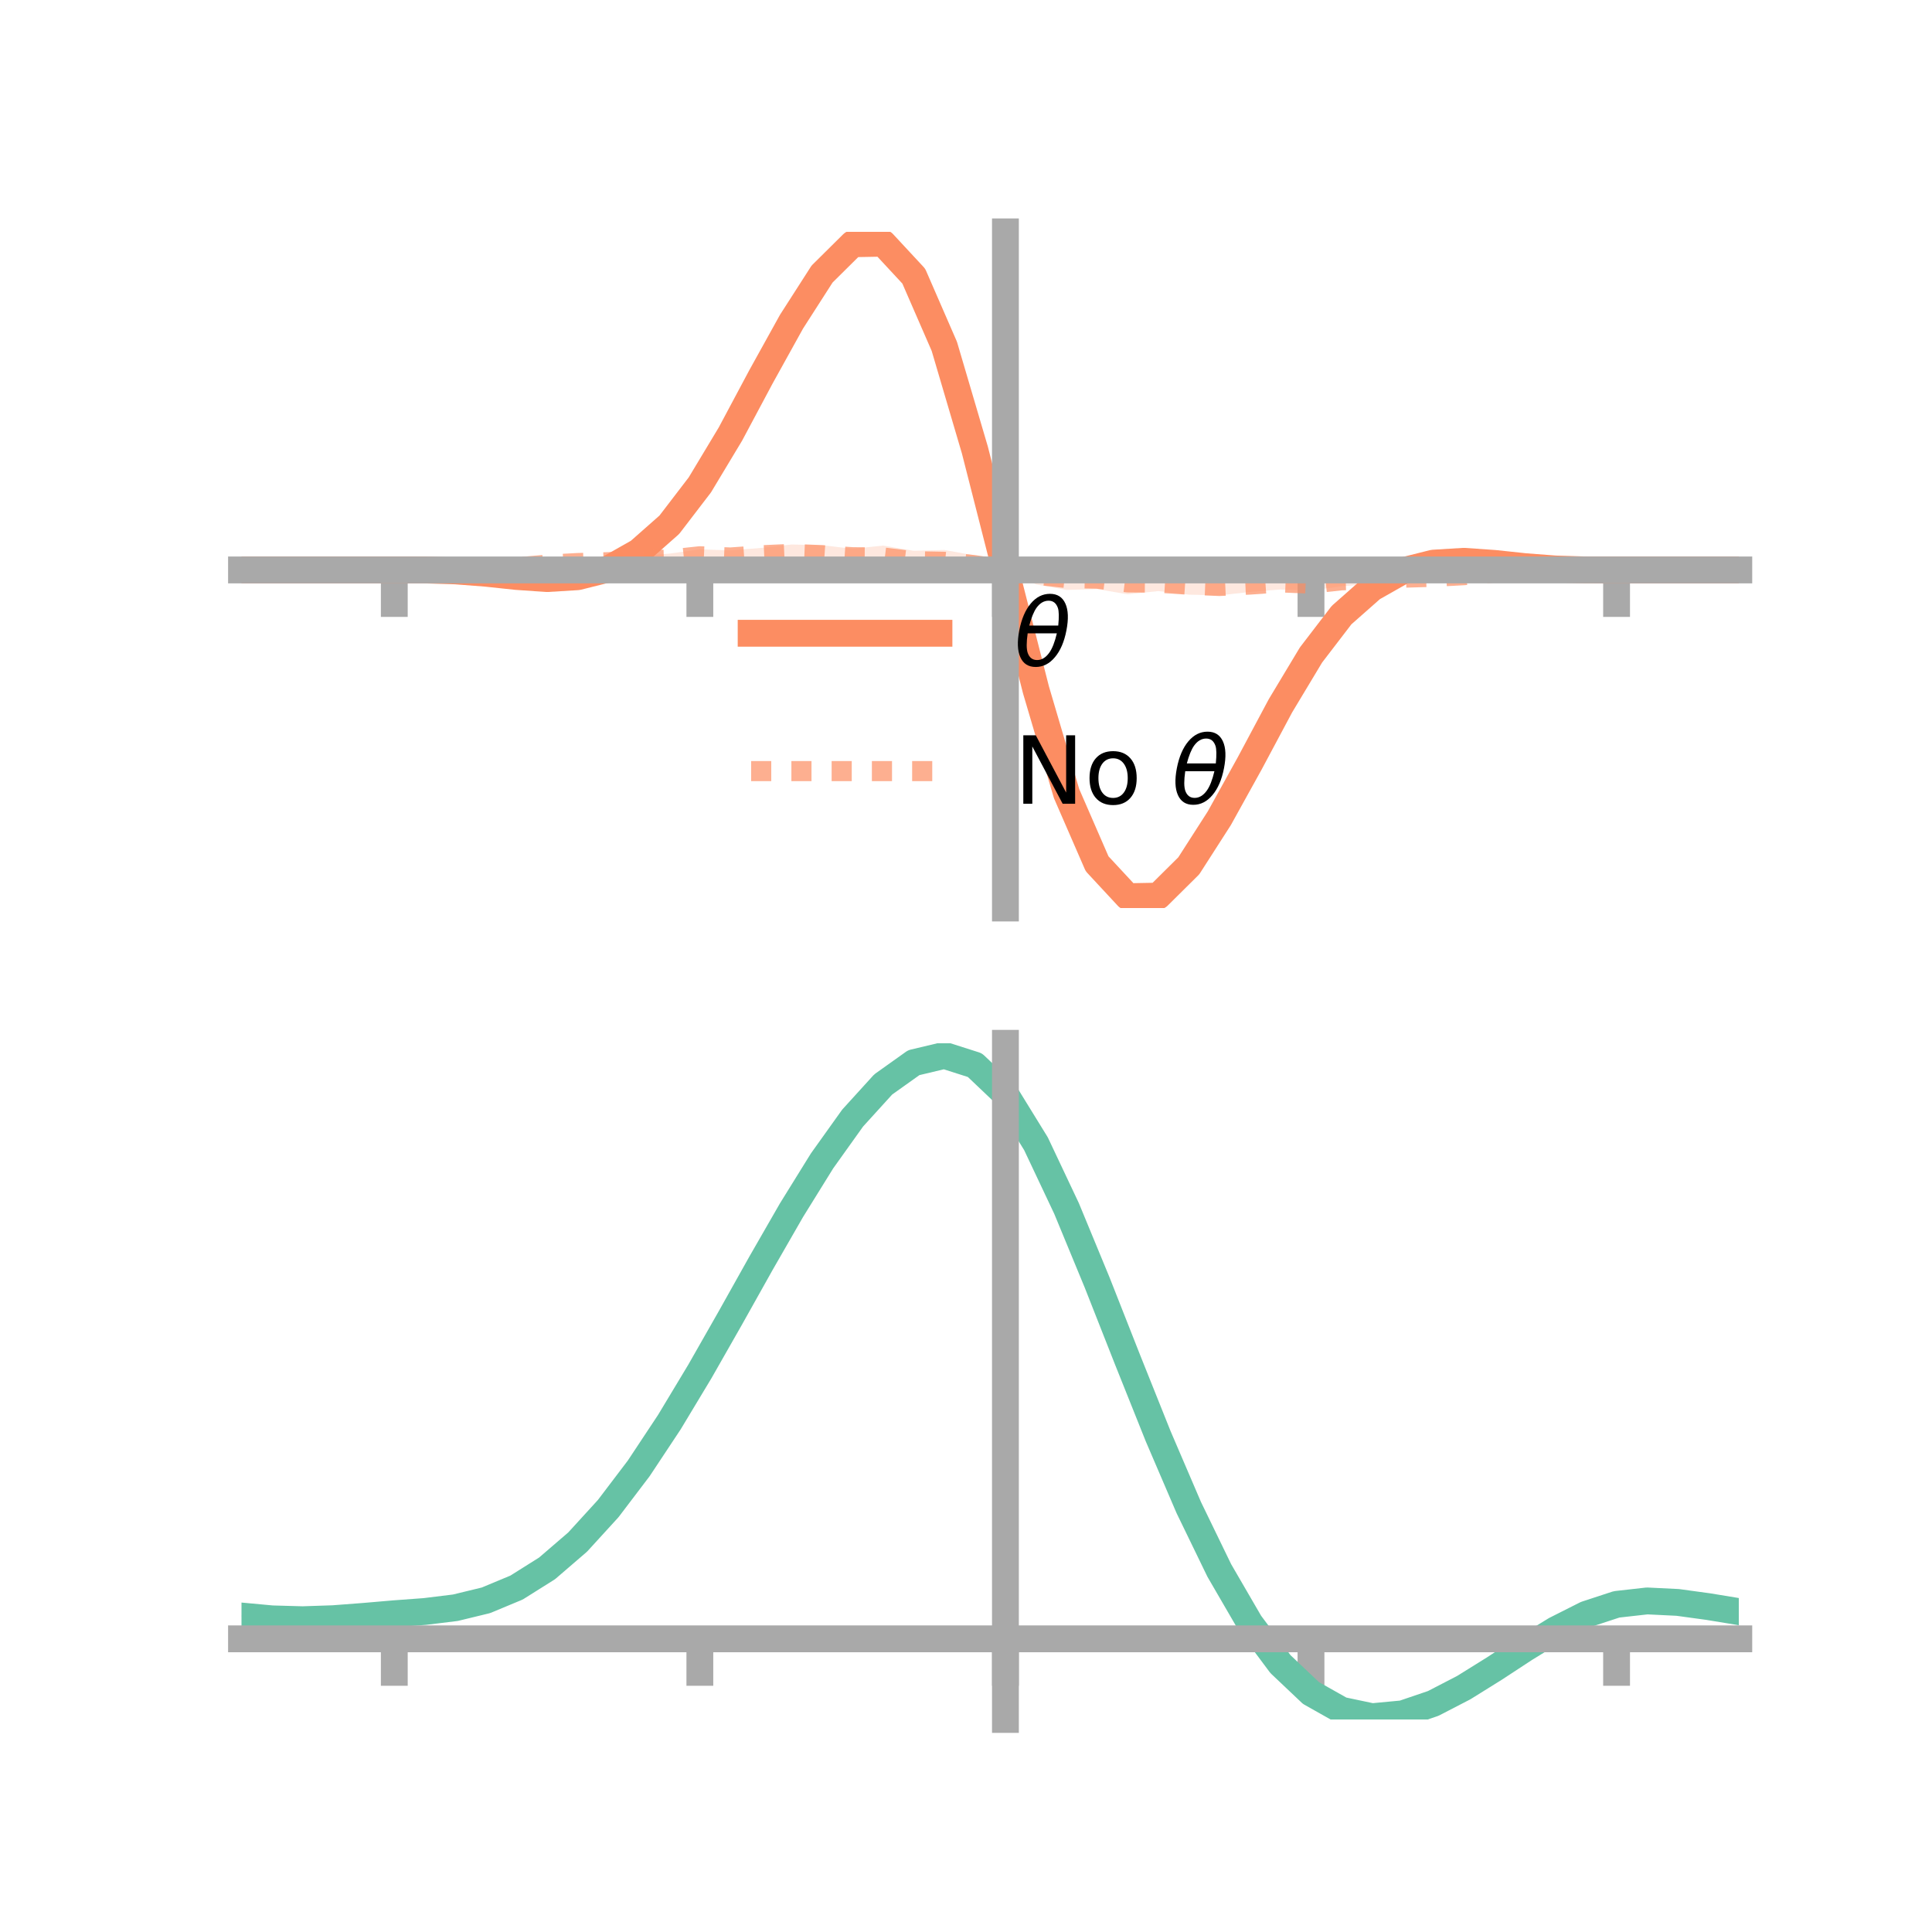 <?xml version="1.0" encoding="utf-8" standalone="no"?>
<!DOCTYPE svg PUBLIC "-//W3C//DTD SVG 1.1//EN"
  "http://www.w3.org/Graphics/SVG/1.1/DTD/svg11.dtd">
<!-- Created with matplotlib (https://matplotlib.org/) -->
<svg height="144pt" version="1.1" viewBox="0 0 144 144" width="144pt" xmlns="http://www.w3.org/2000/svg" xmlns:xlink="http://www.w3.org/1999/xlink">
 <defs>
  <style type="text/css">*{stroke-linecap:butt;stroke-linejoin:round;}</style>
 </defs>
 <g id="figure_1">
  <g id="patch_1">
   <path d="M 0 144 
L 144 144 
L 144 0 
L 0 0 
z
" style="fill:none;"/>
  </g>
  <g id="axes_1">
   <g id="patch_2">
    <path d="M 18 67.68 
L 129.6 67.68 
L 129.6 17.28 
L 18 17.28 
z
" style="fill:none;"/>
   </g>
   <g id="PolyCollection_1">
    <path clip-path="url(#p5b5fa17517)" d="M 18 42.48 
L 18 42.48 
L 20.278 42.48 
L 22.555 42.48 
L 24.833 42.48 
L 27.11 42.48 
L 29.388 42.48 
L 31.665 42.464 
L 33.943 42.502 
L 36.22 42.618 
L 38.498 42.826 
L 40.776 42.942 
L 43.053 42.773 
L 45.331 42.142 
L 47.608 40.818 
L 49.886 38.786 
L 52.163 35.706 
L 54.441 31.861 
L 56.718 27.544 
L 58.996 23.206 
L 61.273 19.67 
L 63.551 17.354 
L 65.829 17.28 
L 68.106 19.723 
L 70.384 24.997 
L 72.661 32.751 
L 74.939 42.475 
L 77.216 50.633 
L 79.494 58.329 
L 81.771 63.524 
L 84.049 65.986 
L 86.327 65.975 
L 88.604 63.777 
L 90.882 60.215 
L 93.159 56.332 
L 95.437 52.115 
L 97.714 48.385 
L 99.992 45.517 
L 102.269 43.531 
L 104.547 42.275 
L 106.824 41.762 
L 109.102 41.652 
L 111.38 41.85 
L 113.657 42.126 
L 115.935 42.361 
L 118.212 42.461 
L 120.49 42.48 
L 122.767 42.48 
L 125.045 42.48 
L 127.322 42.48 
L 129.6 42.48 
L 129.6 42.48 
L 129.6 42.48 
L 127.322 42.48 
L 125.045 42.48 
L 122.767 42.48 
L 120.49 42.48 
L 118.212 42.496 
L 115.935 42.458 
L 113.657 42.342 
L 111.38 42.134 
L 109.102 42.018 
L 106.824 42.187 
L 104.547 42.818 
L 102.269 44.142 
L 99.992 46.174 
L 97.714 49.254 
L 95.437 53.099 
L 93.159 57.416 
L 90.882 61.754 
L 88.604 65.29 
L 86.327 67.606 
L 84.049 67.68 
L 81.771 65.237 
L 79.494 59.963 
L 77.216 52.209 
L 74.939 42.475 
L 72.661 34.327 
L 70.384 26.631 
L 68.106 21.436 
L 65.829 18.974 
L 63.551 18.985 
L 61.273 21.183 
L 58.996 24.745 
L 56.718 28.628 
L 54.441 32.845 
L 52.163 36.575 
L 49.886 39.443 
L 47.608 41.429 
L 45.331 42.685 
L 43.053 43.198 
L 40.776 43.308 
L 38.498 43.11 
L 36.22 42.834 
L 33.943 42.599 
L 31.665 42.499 
L 29.388 42.48 
L 27.11 42.48 
L 24.833 42.48 
L 22.555 42.48 
L 20.278 42.48 
L 18 42.48 
z
" style="fill:#fc8d62;fill-opacity:0.2;"/>
   </g>
   <g id="PolyCollection_2">
    <path clip-path="url(#p5b5fa17517)" d="M 18 42.48 
L 18 42.48 
L 20.278 42.48 
L 22.555 42.48 
L 24.833 42.48 
L 27.11 42.48 
L 29.388 42.48 
L 31.665 42.44 
L 33.943 42.349 
L 36.22 42.249 
L 38.498 42.153 
L 40.776 41.891 
L 43.053 41.678 
L 45.331 41.593 
L 47.608 41.439 
L 49.886 41.265 
L 52.163 40.945 
L 54.441 41.022 
L 56.718 40.839 
L 58.996 40.583 
L 61.273 40.638 
L 63.551 40.903 
L 65.829 40.664 
L 68.106 41.052 
L 70.384 40.99 
L 72.661 41.402 
L 74.939 42.475 
L 77.216 42.104 
L 79.494 42.197 
L 81.771 42.349 
L 84.049 42.521 
L 86.327 42.795 
L 88.604 42.838 
L 90.882 42.97 
L 93.159 43.017 
L 95.437 42.874 
L 97.714 42.978 
L 99.992 42.808 
L 102.269 42.846 
L 104.547 42.745 
L 106.824 42.702 
L 109.102 42.672 
L 111.38 42.535 
L 113.657 42.527 
L 115.935 42.514 
L 118.212 42.475 
L 120.49 42.48 
L 122.767 42.48 
L 125.045 42.48 
L 127.322 42.48 
L 129.6 42.48 
L 129.6 42.48 
L 129.6 42.48 
L 127.322 42.48 
L 125.045 42.48 
L 122.767 42.48 
L 120.49 42.48 
L 118.212 42.52 
L 115.935 42.611 
L 113.657 42.711 
L 111.38 42.807 
L 109.102 43.069 
L 106.824 43.282 
L 104.547 43.367 
L 102.269 43.521 
L 99.992 43.695 
L 97.714 44.015 
L 95.437 43.938 
L 93.159 44.121 
L 90.882 44.377 
L 88.604 44.322 
L 86.327 44.057 
L 84.049 44.296 
L 81.771 43.908 
L 79.494 43.97 
L 77.216 43.558 
L 74.939 42.475 
L 72.661 42.856 
L 70.384 42.763 
L 68.106 42.611 
L 65.829 42.439 
L 63.551 42.165 
L 61.273 42.122 
L 58.996 41.99 
L 56.718 41.943 
L 54.441 42.086 
L 52.163 41.982 
L 49.886 42.152 
L 47.608 42.114 
L 45.331 42.215 
L 43.053 42.258 
L 40.776 42.288 
L 38.498 42.425 
L 36.22 42.433 
L 33.943 42.446 
L 31.665 42.485 
L 29.388 42.48 
L 27.11 42.48 
L 24.833 42.48 
L 22.555 42.48 
L 20.278 42.48 
L 18 42.48 
z
" style="fill:#fc8d62;fill-opacity:0.2;"/>
   </g>
   <g id="matplotlib.axis_1">
    <g id="xtick_1">
     <g id="line2d_1">
      <defs>
       <path d="M 0 0 
L 0 3.5 
" id="m05ebb08199" style="stroke:#a9a9a9;stroke-width:2;"/>
      </defs>
      <g>
       <use style="fill:#a9a9a9;stroke:#a9a9a9;stroke-width:2;" x="29.388" xlink:href="#m05ebb08199" y="42.48"/>
      </g>
     </g>
    </g>
    <g id="xtick_2">
     <g id="line2d_2">
      <g>
       <use style="fill:#a9a9a9;stroke:#a9a9a9;stroke-width:2;" x="52.163" xlink:href="#m05ebb08199" y="42.48"/>
      </g>
     </g>
    </g>
    <g id="xtick_3">
     <g id="line2d_3">
      <g>
       <use style="fill:#a9a9a9;stroke:#a9a9a9;stroke-width:2;" x="74.939" xlink:href="#m05ebb08199" y="42.48"/>
      </g>
     </g>
    </g>
    <g id="xtick_4">
     <g id="line2d_4">
      <g>
       <use style="fill:#a9a9a9;stroke:#a9a9a9;stroke-width:2;" x="97.714" xlink:href="#m05ebb08199" y="42.48"/>
      </g>
     </g>
    </g>
    <g id="xtick_5">
     <g id="line2d_5">
      <g>
       <use style="fill:#a9a9a9;stroke:#a9a9a9;stroke-width:2;" x="120.49" xlink:href="#m05ebb08199" y="42.48"/>
      </g>
     </g>
    </g>
   </g>
   <g id="matplotlib.axis_2"/>
   <g id="line2d_6">
    <path clip-path="url(#p5b5fa17517)" d="M 18 42.48 
L 20.278 42.48 
L 22.555 42.48 
L 24.833 42.48 
L 27.11 42.48 
L 29.388 42.48 
L 31.665 42.482 
L 33.943 42.551 
L 36.22 42.726 
L 38.498 42.968 
L 40.776 43.125 
L 43.053 42.986 
L 45.331 42.414 
L 47.608 41.124 
L 49.886 39.114 
L 52.163 36.141 
L 54.441 32.353 
L 56.718 28.086 
L 58.996 23.975 
L 61.273 20.426 
L 63.551 18.169 
L 65.829 18.127 
L 68.106 20.58 
L 70.384 25.814 
L 72.661 33.539 
L 74.939 42.475 
L 77.216 51.421 
L 79.494 59.146 
L 81.771 64.38 
L 84.049 66.833 
L 86.327 66.791 
L 88.604 64.534 
L 90.882 60.985 
L 93.159 56.874 
L 95.437 52.607 
L 97.714 48.819 
L 99.992 45.846 
L 102.269 43.836 
L 104.547 42.546 
L 106.824 41.974 
L 109.102 41.835 
L 111.38 41.992 
L 113.657 42.234 
L 115.935 42.409 
L 118.212 42.478 
L 120.49 42.48 
L 122.767 42.48 
L 125.045 42.48 
L 127.322 42.48 
L 129.6 42.48 
" style="fill:none;stroke:#fc8d62;stroke-linecap:square;stroke-width:2;"/>
   </g>
   <g id="line2d_7">
    <path clip-path="url(#p5b5fa17517)" d="M 18 42.48 
L 20.278 42.48 
L 22.555 42.48 
L 24.833 42.48 
L 27.11 42.48 
L 29.388 42.48 
L 31.665 42.463 
L 33.943 42.398 
L 36.22 42.341 
L 38.498 42.289 
L 40.776 42.09 
L 43.053 41.968 
L 45.331 41.904 
L 47.608 41.777 
L 49.886 41.709 
L 52.163 41.463 
L 54.441 41.554 
L 56.718 41.391 
L 58.996 41.286 
L 61.273 41.38 
L 63.551 41.534 
L 65.829 41.552 
L 68.106 41.832 
L 70.384 41.876 
L 72.661 42.129 
L 74.939 42.475 
L 77.216 42.831 
L 79.494 43.084 
L 81.771 43.128 
L 84.049 43.408 
L 86.327 43.426 
L 88.604 43.58 
L 90.882 43.674 
L 93.159 43.569 
L 95.437 43.406 
L 97.714 43.497 
L 99.992 43.251 
L 102.269 43.183 
L 104.547 43.056 
L 106.824 42.992 
L 109.102 42.87 
L 111.38 42.671 
L 113.657 42.619 
L 115.935 42.562 
L 118.212 42.497 
L 120.49 42.48 
L 122.767 42.48 
L 125.045 42.48 
L 127.322 42.48 
L 129.6 42.48 
" style="fill:none;stroke:#fc8d62;stroke-dasharray:1.5,1.5;stroke-dashoffset:0;stroke-opacity:0.7;stroke-width:1.5;"/>
   </g>
   <g id="patch_3">
    <path d="M 74.939 67.68 
L 74.939 17.28 
" style="fill:none;stroke:#a9a9a9;stroke-linecap:square;stroke-linejoin:miter;stroke-width:2;"/>
   </g>
   <g id="patch_4">
    <path d="M 129.6 67.68 
L 129.6 17.28 
" style="fill:none;"/>
   </g>
   <g id="patch_5">
    <path d="M 18 42.48 
L 129.6 42.48 
" style="fill:none;stroke:#a9a9a9;stroke-linecap:square;stroke-linejoin:miter;stroke-width:2;"/>
   </g>
   <g id="patch_6">
    <path d="M 18 17.28 
L 129.6 17.28 
" style="fill:none;"/>
   </g>
   <g id="legend_1">
    <g id="line2d_8">
     <path d="M 55.985 47.2 
L 69.985 47.2 
" style="fill:none;stroke:#fc8d62;stroke-linecap:square;stroke-width:2;"/>
    </g>
    <g id="line2d_9"/>
    <g id="text_1">
     <!-- $\theta$ -->
     <g transform="translate(75.585 49.65)scale(0.07 -0.07)">
      <defs>
       <path d="M 45.516 34.672 
L 14.453 34.672 
Q 12.359 20.062 14.5 13.875 
Q 17.188 6.25 24.469 6.25 
Q 31.781 6.25 37.359 13.922 
Q 42.234 20.656 45.516 34.672 
z
M 47.016 42.969 
Q 48.344 56.844 46.625 61.719 
Q 43.953 69.438 36.766 69.438 
Q 29.297 69.438 23.828 61.812 
Q 19.531 55.672 16.156 42.969 
z
M 38.188 76.766 
Q 49.906 76.766 54.594 66.406 
Q 59.281 56.109 55.719 37.844 
Q 52.203 19.625 43.453 9.281 
Q 34.766 -1.125 23.047 -1.125 
Q 11.281 -1.125 6.641 9.281 
Q 2 19.625 5.516 37.844 
Q 9.078 56.109 17.719 66.406 
Q 26.422 76.766 38.188 76.766 
z
" id="DejaVuSans-Oblique-952"/>
      </defs>
      <use transform="translate(0 0.234)" xlink:href="#DejaVuSans-Oblique-952"/>
     </g>
    </g>
    <g id="line2d_10">
     <path d="M 55.985 57.474 
L 69.985 57.474 
" style="fill:none;stroke:#fc8d62;stroke-dasharray:1.5,1.5;stroke-dashoffset:0;stroke-opacity:0.7;stroke-width:1.5;"/>
    </g>
    <g id="line2d_11"/>
    <g id="text_2">
     <!-- No $\theta$ -->
     <g transform="translate(75.585 59.924)scale(0.07 -0.07)">
      <defs>
       <path d="M 9.812 72.906 
L 23.094 72.906 
L 55.422 11.922 
L 55.422 72.906 
L 64.984 72.906 
L 64.984 0 
L 51.703 0 
L 19.391 60.984 
L 19.391 0 
L 9.812 0 
z
" id="DejaVuSans-78"/>
       <path d="M 30.609 48.391 
Q 23.391 48.391 19.188 42.75 
Q 14.984 37.109 14.984 27.297 
Q 14.984 17.484 19.156 11.844 
Q 23.344 6.203 30.609 6.203 
Q 37.797 6.203 41.984 11.859 
Q 46.188 17.531 46.188 27.297 
Q 46.188 37.016 41.984 42.703 
Q 37.797 48.391 30.609 48.391 
z
M 30.609 56 
Q 42.328 56 49.016 48.375 
Q 55.719 40.766 55.719 27.297 
Q 55.719 13.875 49.016 6.219 
Q 42.328 -1.422 30.609 -1.422 
Q 18.844 -1.422 12.172 6.219 
Q 5.516 13.875 5.516 27.297 
Q 5.516 40.766 12.172 48.375 
Q 18.844 56 30.609 56 
z
" id="DejaVuSans-111"/>
       <path id="DejaVuSans-32"/>
      </defs>
      <use transform="translate(0 0.234)" xlink:href="#DejaVuSans-78"/>
      <use transform="translate(74.805 0.234)" xlink:href="#DejaVuSans-111"/>
      <use transform="translate(135.986 0.234)" xlink:href="#DejaVuSans-32"/>
      <use transform="translate(167.773 0.234)" xlink:href="#DejaVuSans-Oblique-952"/>
     </g>
    </g>
   </g>
  </g>
  <g id="axes_2">
   <g id="patch_7">
    <path d="M 18 128.16 
L 129.6 128.16 
L 129.6 77.76 
L 18 77.76 
z
" style="fill:none;"/>
   </g>
   <g id="PolyCollection_3">
    <path clip-path="url(#pe5039f8221)" d="M 18 120.488 
L 18 120.41 
L 20.278 120.631 
L 22.555 120.696 
L 24.833 120.612 
L 27.11 120.429 
L 29.388 120.226 
L 31.665 120.052 
L 33.943 119.767 
L 36.22 119.209 
L 38.498 118.25 
L 40.776 116.798 
L 43.053 114.803 
L 45.331 112.256 
L 47.608 109.19 
L 49.886 105.671 
L 52.163 101.803 
L 54.441 97.714 
L 56.718 93.559 
L 58.996 89.512 
L 61.273 85.764 
L 63.551 82.512 
L 65.829 79.96 
L 68.106 78.31 
L 70.384 77.76 
L 72.661 78.499 
L 74.939 80.695 
L 77.216 84.44 
L 79.494 89.331 
L 81.771 94.918 
L 84.049 100.782 
L 86.327 106.559 
L 88.604 111.947 
L 90.882 116.712 
L 93.159 120.69 
L 95.437 123.785 
L 97.714 125.966 
L 99.992 127.26 
L 102.269 127.746 
L 104.547 127.539 
L 106.824 126.777 
L 109.102 125.617 
L 111.38 124.221 
L 113.657 122.754 
L 115.935 121.376 
L 118.212 120.239 
L 120.49 119.496 
L 122.767 119.243 
L 125.045 119.36 
L 127.322 119.682 
L 129.6 120.069 
L 129.6 120.173 
L 129.6 120.173 
L 127.322 119.812 
L 125.045 119.51 
L 122.767 119.405 
L 120.49 119.664 
L 118.212 120.415 
L 115.935 121.576 
L 113.657 122.996 
L 111.38 124.512 
L 109.102 125.954 
L 106.824 127.151 
L 104.547 127.938 
L 102.269 128.16 
L 99.992 127.686 
L 97.714 126.413 
L 95.437 124.28 
L 93.159 121.267 
L 90.882 117.405 
L 88.604 112.783 
L 86.327 107.556 
L 84.049 101.947 
L 81.771 96.248 
L 79.494 90.814 
L 77.216 86.055 
L 74.939 82.412 
L 72.661 80.28 
L 70.384 79.567 
L 68.106 80.101 
L 65.829 81.695 
L 63.551 84.155 
L 61.273 87.282 
L 58.996 90.88 
L 56.718 94.758 
L 54.441 98.733 
L 52.163 102.641 
L 49.886 106.336 
L 47.608 109.696 
L 45.331 112.628 
L 43.053 115.071 
L 40.776 116.996 
L 38.498 118.408 
L 36.22 119.348 
L 33.943 119.895 
L 31.665 120.17 
L 29.388 120.333 
L 27.11 120.52 
L 24.833 120.684 
L 22.555 120.753 
L 20.278 120.69 
L 18 120.488 
z
" style="fill:#66c2a5;fill-opacity:0.2;"/>
   </g>
   <g id="matplotlib.axis_3">
    <g id="xtick_6">
     <g id="line2d_12">
      <g>
       <use style="fill:#a9a9a9;stroke:#a9a9a9;stroke-width:2;" x="29.388" xlink:href="#m05ebb08199" y="122.149"/>
      </g>
     </g>
    </g>
    <g id="xtick_7">
     <g id="line2d_13">
      <g>
       <use style="fill:#a9a9a9;stroke:#a9a9a9;stroke-width:2;" x="52.163" xlink:href="#m05ebb08199" y="122.149"/>
      </g>
     </g>
    </g>
    <g id="xtick_8">
     <g id="line2d_14">
      <g>
       <use style="fill:#a9a9a9;stroke:#a9a9a9;stroke-width:2;" x="74.939" xlink:href="#m05ebb08199" y="122.149"/>
      </g>
     </g>
    </g>
    <g id="xtick_9">
     <g id="line2d_15">
      <g>
       <use style="fill:#a9a9a9;stroke:#a9a9a9;stroke-width:2;" x="97.714" xlink:href="#m05ebb08199" y="122.149"/>
      </g>
     </g>
    </g>
    <g id="xtick_10">
     <g id="line2d_16">
      <g>
       <use style="fill:#a9a9a9;stroke:#a9a9a9;stroke-width:2;" x="120.49" xlink:href="#m05ebb08199" y="122.149"/>
      </g>
     </g>
    </g>
   </g>
   <g id="matplotlib.axis_4"/>
   <g id="line2d_17">
    <path clip-path="url(#pe5039f8221)" d="M 18 120.449 
L 20.278 120.66 
L 22.555 120.724 
L 24.833 120.648 
L 27.11 120.475 
L 29.388 120.279 
L 31.665 120.111 
L 33.943 119.831 
L 36.22 119.278 
L 38.498 118.329 
L 40.776 116.897 
L 43.053 114.937 
L 45.331 112.442 
L 47.608 109.443 
L 49.886 106.004 
L 52.163 102.222 
L 54.441 98.223 
L 56.718 94.158 
L 58.996 90.196 
L 61.273 86.523 
L 63.551 83.334 
L 65.829 80.828 
L 68.106 79.206 
L 70.384 78.663 
L 72.661 79.389 
L 74.939 81.553 
L 77.216 85.248 
L 79.494 90.072 
L 81.771 95.583 
L 84.049 101.365 
L 86.327 107.058 
L 88.604 112.365 
L 90.882 117.059 
L 93.159 120.979 
L 95.437 124.033 
L 97.714 126.189 
L 99.992 127.473 
L 102.269 127.953 
L 104.547 127.738 
L 106.824 126.964 
L 109.102 125.785 
L 111.38 124.367 
L 113.657 122.875 
L 115.935 121.476 
L 118.212 120.327 
L 120.49 119.58 
L 122.767 119.324 
L 125.045 119.435 
L 127.322 119.747 
L 129.6 120.121 
" style="fill:none;stroke:#66c2a5;stroke-linecap:square;stroke-width:2;"/>
   </g>
   <g id="patch_8">
    <path d="M 74.939 128.16 
L 74.939 77.76 
" style="fill:none;stroke:#a9a9a9;stroke-linecap:square;stroke-linejoin:miter;stroke-width:2;"/>
   </g>
   <g id="patch_9">
    <path d="M 129.6 128.16 
L 129.6 77.76 
" style="fill:none;"/>
   </g>
   <g id="patch_10">
    <path d="M 18 122.149 
L 129.6 122.149 
" style="fill:none;stroke:#a9a9a9;stroke-linecap:square;stroke-linejoin:miter;stroke-width:2;"/>
   </g>
   <g id="patch_11">
    <path d="M 18 77.76 
L 129.6 77.76 
" style="fill:none;"/>
   </g>
  </g>
 </g>
 <defs>
  <clipPath id="p5b5fa17517">
   <rect height="50.4" width="111.6" x="18" y="17.28"/>
  </clipPath>
  <clipPath id="pe5039f8221">
   <rect height="50.4" width="111.6" x="18" y="77.76"/>
  </clipPath>
 </defs>
</svg>
